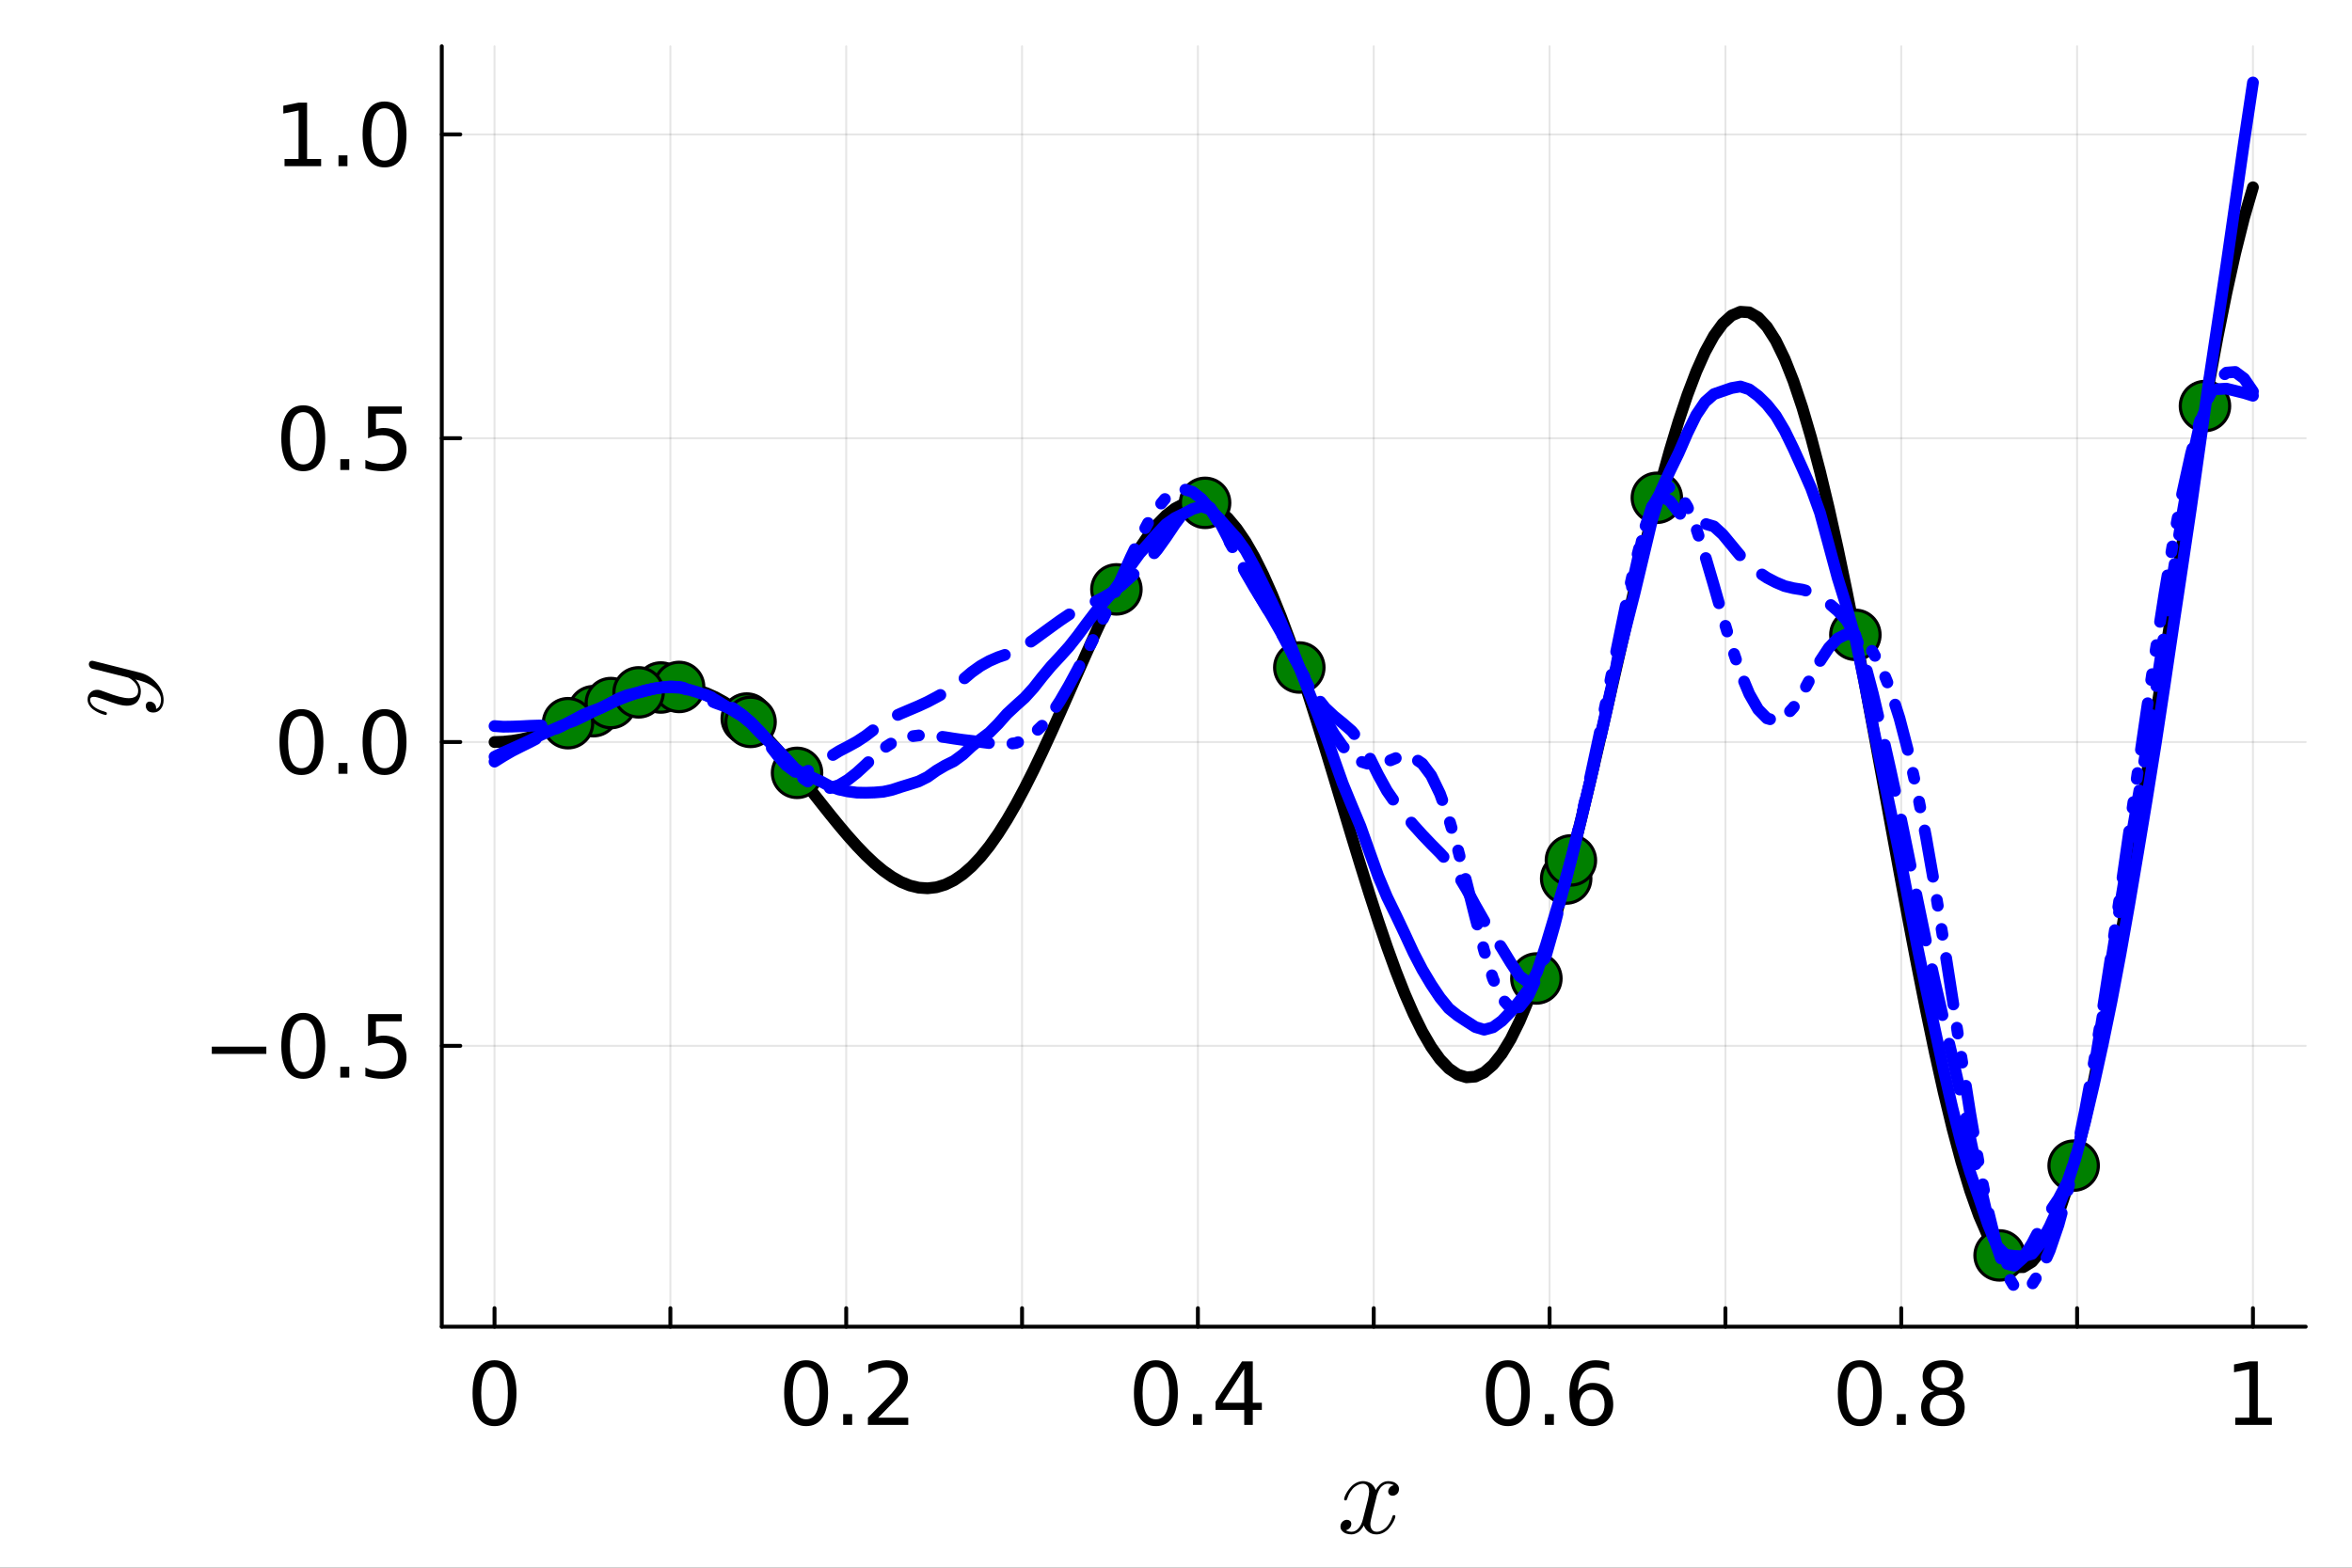 <?xml version="1.0" encoding="utf-8"?>
<svg xmlns="http://www.w3.org/2000/svg" xmlns:xlink="http://www.w3.org/1999/xlink" width="600" height="400" viewBox="0 0 2400 1600">
<rect x="0" y="0" width="2400" height="1600" fill="#333333" stroke="none"/>
<defs>
  <clipPath id="clip180">
    <rect x="0" y="0" width="2400" height="1600"/>
  </clipPath>
</defs>
<path clip-path="url(#clip180)" d="
M0 1600 L2400 1600 L2400 0 L0 0  Z
  " fill="#ffffff" fill-rule="evenodd" fill-opacity="1"/>
<defs>
  <clipPath id="clip181">
    <rect x="480" y="0" width="1681" height="1600"/>
  </clipPath>
</defs>
<defs>
  <clipPath id="clip182">
    <rect x="450" y="47" width="1903" height="1308"/>
  </clipPath>
</defs>
<path clip-path="url(#clip180)" d="
M450.786 1354.06 L2352.76 1354.06 L2352.76 47.244 L450.786 47.244  Z
  " fill="#ffffff" fill-rule="evenodd" fill-opacity="1"/>
<polyline clip-path="url(#clip182)" style="stroke:#000000; stroke-linecap:round; stroke-linejoin:round; stroke-width:2; stroke-opacity:0.1; fill:none" points="
  504.615,1354.06 504.615,47.244 
  "/>
<polyline clip-path="url(#clip182)" style="stroke:#000000; stroke-linecap:round; stroke-linejoin:round; stroke-width:2; stroke-opacity:0.1; fill:none" points="
  684.046,1354.06 684.046,47.244 
  "/>
<polyline clip-path="url(#clip182)" style="stroke:#000000; stroke-linecap:round; stroke-linejoin:round; stroke-width:2; stroke-opacity:0.1; fill:none" points="
  863.477,1354.06 863.477,47.244 
  "/>
<polyline clip-path="url(#clip182)" style="stroke:#000000; stroke-linecap:round; stroke-linejoin:round; stroke-width:2; stroke-opacity:0.1; fill:none" points="
  1042.91,1354.06 1042.91,47.244 
  "/>
<polyline clip-path="url(#clip182)" style="stroke:#000000; stroke-linecap:round; stroke-linejoin:round; stroke-width:2; stroke-opacity:0.1; fill:none" points="
  1222.34,1354.06 1222.34,47.244 
  "/>
<polyline clip-path="url(#clip182)" style="stroke:#000000; stroke-linecap:round; stroke-linejoin:round; stroke-width:2; stroke-opacity:0.1; fill:none" points="
  1401.77,1354.06 1401.77,47.244 
  "/>
<polyline clip-path="url(#clip182)" style="stroke:#000000; stroke-linecap:round; stroke-linejoin:round; stroke-width:2; stroke-opacity:0.1; fill:none" points="
  1581.2,1354.06 1581.2,47.244 
  "/>
<polyline clip-path="url(#clip182)" style="stroke:#000000; stroke-linecap:round; stroke-linejoin:round; stroke-width:2; stroke-opacity:0.1; fill:none" points="
  1760.63,1354.06 1760.63,47.244 
  "/>
<polyline clip-path="url(#clip182)" style="stroke:#000000; stroke-linecap:round; stroke-linejoin:round; stroke-width:2; stroke-opacity:0.1; fill:none" points="
  1940.06,1354.06 1940.06,47.244 
  "/>
<polyline clip-path="url(#clip182)" style="stroke:#000000; stroke-linecap:round; stroke-linejoin:round; stroke-width:2; stroke-opacity:0.1; fill:none" points="
  2119.5,1354.06 2119.5,47.244 
  "/>
<polyline clip-path="url(#clip182)" style="stroke:#000000; stroke-linecap:round; stroke-linejoin:round; stroke-width:2; stroke-opacity:0.1; fill:none" points="
  2298.93,1354.06 2298.93,47.244 
  "/>
<polyline clip-path="url(#clip180)" style="stroke:#000000; stroke-linecap:round; stroke-linejoin:round; stroke-width:4; stroke-opacity:1; fill:none" points="
  450.786,1354.06 2352.76,1354.06 
  "/>
<polyline clip-path="url(#clip180)" style="stroke:#000000; stroke-linecap:round; stroke-linejoin:round; stroke-width:4; stroke-opacity:1; fill:none" points="
  504.615,1354.06 504.615,1335.16 
  "/>
<polyline clip-path="url(#clip180)" style="stroke:#000000; stroke-linecap:round; stroke-linejoin:round; stroke-width:4; stroke-opacity:1; fill:none" points="
  684.046,1354.06 684.046,1335.16 
  "/>
<polyline clip-path="url(#clip180)" style="stroke:#000000; stroke-linecap:round; stroke-linejoin:round; stroke-width:4; stroke-opacity:1; fill:none" points="
  863.477,1354.06 863.477,1335.16 
  "/>
<polyline clip-path="url(#clip180)" style="stroke:#000000; stroke-linecap:round; stroke-linejoin:round; stroke-width:4; stroke-opacity:1; fill:none" points="
  1042.91,1354.06 1042.91,1335.16 
  "/>
<polyline clip-path="url(#clip180)" style="stroke:#000000; stroke-linecap:round; stroke-linejoin:round; stroke-width:4; stroke-opacity:1; fill:none" points="
  1222.34,1354.06 1222.34,1335.16 
  "/>
<polyline clip-path="url(#clip180)" style="stroke:#000000; stroke-linecap:round; stroke-linejoin:round; stroke-width:4; stroke-opacity:1; fill:none" points="
  1401.77,1354.06 1401.77,1335.16 
  "/>
<polyline clip-path="url(#clip180)" style="stroke:#000000; stroke-linecap:round; stroke-linejoin:round; stroke-width:4; stroke-opacity:1; fill:none" points="
  1581.2,1354.06 1581.2,1335.16 
  "/>
<polyline clip-path="url(#clip180)" style="stroke:#000000; stroke-linecap:round; stroke-linejoin:round; stroke-width:4; stroke-opacity:1; fill:none" points="
  1760.63,1354.06 1760.63,1335.16 
  "/>
<polyline clip-path="url(#clip180)" style="stroke:#000000; stroke-linecap:round; stroke-linejoin:round; stroke-width:4; stroke-opacity:1; fill:none" points="
  1940.06,1354.06 1940.06,1335.16 
  "/>
<polyline clip-path="url(#clip180)" style="stroke:#000000; stroke-linecap:round; stroke-linejoin:round; stroke-width:4; stroke-opacity:1; fill:none" points="
  2119.5,1354.06 2119.5,1335.16 
  "/>
<polyline clip-path="url(#clip180)" style="stroke:#000000; stroke-linecap:round; stroke-linejoin:round; stroke-width:4; stroke-opacity:1; fill:none" points="
  2298.93,1354.06 2298.93,1335.16 
  "/>
<path clip-path="url(#clip180)" d="M504.615 1395.23 Q497.844 1395.23 494.415 1401.92 Q491.03 1408.56 491.03 1421.92 Q491.03 1435.25 494.415 1441.93 Q497.844 1448.57 504.615 1448.57 Q511.429 1448.57 514.815 1441.93 Q518.243 1435.25 518.243 1421.92 Q518.243 1408.56 514.815 1401.92 Q511.429 1395.23 504.615 1395.23 M504.615 1388.29 Q515.509 1388.29 521.238 1396.93 Q527.011 1405.52 527.011 1421.92 Q527.011 1438.29 521.238 1446.92 Q515.509 1455.52 504.615 1455.52 Q493.721 1455.52 487.949 1446.92 Q482.219 1438.29 482.219 1421.92 Q482.219 1405.52 487.949 1396.93 Q493.721 1388.29 504.615 1388.29 Z" fill="#000000" fill-rule="evenodd" fill-opacity="1" /><path clip-path="url(#clip180)" d="M822.57 1395.23 Q815.8 1395.23 812.371 1401.92 Q808.985 1408.56 808.985 1421.92 Q808.985 1435.25 812.371 1441.93 Q815.8 1448.57 822.57 1448.57 Q829.385 1448.57 832.77 1441.93 Q836.199 1435.25 836.199 1421.92 Q836.199 1408.56 832.77 1401.92 Q829.385 1395.23 822.57 1395.23 M822.57 1388.29 Q833.465 1388.29 839.194 1396.93 Q844.966 1405.52 844.966 1421.92 Q844.966 1438.29 839.194 1446.92 Q833.465 1455.52 822.57 1455.52 Q811.676 1455.52 805.904 1446.92 Q800.175 1438.29 800.175 1421.92 Q800.175 1405.52 805.904 1396.93 Q811.676 1388.29 822.57 1388.29 Z" fill="#000000" fill-rule="evenodd" fill-opacity="1" /><path clip-path="url(#clip180)" d="M860.374 1443.24 L869.532 1443.24 L869.532 1454.26 L860.374 1454.26 L860.374 1443.24 Z" fill="#000000" fill-rule="evenodd" fill-opacity="1" /><path clip-path="url(#clip180)" d="M896.181 1446.88 L926.78 1446.88 L926.78 1454.26 L885.634 1454.26 L885.634 1446.88 Q890.626 1441.72 899.219 1433.04 Q907.856 1424.31 910.07 1421.79 Q914.28 1417.06 915.929 1413.81 Q917.622 1410.51 917.622 1407.34 Q917.622 1402.18 913.976 1398.92 Q910.374 1395.67 904.558 1395.67 Q900.435 1395.67 895.834 1397.1 Q891.277 1398.53 886.068 1401.44 L886.068 1392.58 Q891.364 1390.46 895.964 1389.37 Q900.565 1388.29 904.384 1388.29 Q914.454 1388.29 920.443 1393.32 Q926.433 1398.36 926.433 1406.78 Q926.433 1410.77 924.914 1414.37 Q923.438 1417.93 919.488 1422.79 Q918.403 1424.05 912.587 1430.08 Q906.771 1436.07 896.181 1446.88 Z" fill="#000000" fill-rule="evenodd" fill-opacity="1" /><path clip-path="url(#clip180)" d="M1179.48 1395.23 Q1172.71 1395.23 1169.28 1401.92 Q1165.89 1408.56 1165.89 1421.92 Q1165.89 1435.25 1169.28 1441.93 Q1172.71 1448.57 1179.48 1448.57 Q1186.29 1448.57 1189.68 1441.93 Q1193.11 1435.25 1193.11 1421.92 Q1193.11 1408.56 1189.68 1401.92 Q1186.29 1395.23 1179.48 1395.23 M1179.48 1388.29 Q1190.37 1388.29 1196.1 1396.93 Q1201.88 1405.52 1201.88 1421.92 Q1201.88 1438.29 1196.1 1446.92 Q1190.37 1455.52 1179.48 1455.52 Q1168.59 1455.52 1162.81 1446.92 Q1157.08 1438.29 1157.08 1421.92 Q1157.08 1405.52 1162.81 1396.93 Q1168.59 1388.29 1179.48 1388.29 Z" fill="#000000" fill-rule="evenodd" fill-opacity="1" /><path clip-path="url(#clip180)" d="M1217.28 1443.24 L1226.44 1443.24 L1226.44 1454.26 L1217.28 1454.26 L1217.28 1443.24 Z" fill="#000000" fill-rule="evenodd" fill-opacity="1" /><path clip-path="url(#clip180)" d="M1269.63 1397.1 L1247.49 1431.69 L1269.63 1431.69 L1269.63 1397.1 M1267.33 1389.46 L1278.35 1389.46 L1278.35 1431.69 L1287.6 1431.69 L1287.6 1438.98 L1278.35 1438.98 L1278.35 1454.26 L1269.63 1454.26 L1269.63 1438.98 L1240.37 1438.98 L1240.37 1430.52 L1267.33 1389.46 Z" fill="#000000" fill-rule="evenodd" fill-opacity="1" /><path clip-path="url(#clip180)" d="M1538.65 1395.23 Q1531.87 1395.23 1528.45 1401.92 Q1525.06 1408.56 1525.06 1421.92 Q1525.06 1435.25 1528.45 1441.93 Q1531.87 1448.57 1538.65 1448.57 Q1545.46 1448.57 1548.85 1441.93 Q1552.27 1435.25 1552.27 1421.92 Q1552.27 1408.56 1548.85 1401.92 Q1545.46 1395.23 1538.65 1395.23 M1538.65 1388.29 Q1549.54 1388.29 1555.27 1396.93 Q1561.04 1405.52 1561.04 1421.92 Q1561.04 1438.29 1555.27 1446.92 Q1549.54 1455.52 1538.65 1455.52 Q1527.75 1455.52 1521.98 1446.92 Q1516.25 1438.29 1516.25 1421.92 Q1516.25 1405.52 1521.98 1396.93 Q1527.75 1388.29 1538.65 1388.29 Z" fill="#000000" fill-rule="evenodd" fill-opacity="1" /><path clip-path="url(#clip180)" d="M1576.45 1443.24 L1585.61 1443.24 L1585.61 1454.26 L1576.45 1454.26 L1576.45 1443.24 Z" fill="#000000" fill-rule="evenodd" fill-opacity="1" /><path clip-path="url(#clip180)" d="M1624.54 1418.37 Q1618.64 1418.37 1615.16 1422.4 Q1611.74 1426.44 1611.74 1433.47 Q1611.74 1440.46 1615.16 1444.54 Q1618.64 1448.57 1624.54 1448.57 Q1630.44 1448.57 1633.87 1444.54 Q1637.34 1440.46 1637.34 1433.47 Q1637.34 1426.44 1633.87 1422.4 Q1630.44 1418.37 1624.54 1418.37 M1641.94 1390.89 L1641.94 1398.88 Q1638.65 1397.32 1635.26 1396.49 Q1631.92 1395.67 1628.62 1395.67 Q1619.94 1395.67 1615.34 1401.53 Q1610.78 1407.39 1610.13 1419.23 Q1612.69 1415.46 1616.55 1413.46 Q1620.42 1411.42 1625.06 1411.42 Q1634.83 1411.42 1640.47 1417.37 Q1646.15 1423.27 1646.15 1433.47 Q1646.15 1443.45 1640.25 1449.49 Q1634.35 1455.52 1624.54 1455.52 Q1613.3 1455.52 1607.35 1446.92 Q1601.41 1438.29 1601.41 1421.92 Q1601.41 1406.56 1608.7 1397.45 Q1615.99 1388.29 1628.27 1388.29 Q1631.57 1388.29 1634.91 1388.94 Q1638.3 1389.59 1641.94 1390.89 Z" fill="#000000" fill-rule="evenodd" fill-opacity="1" /><path clip-path="url(#clip180)" d="M1897.75 1395.23 Q1890.98 1395.23 1887.55 1401.92 Q1884.16 1408.56 1884.16 1421.92 Q1884.16 1435.25 1887.55 1441.93 Q1890.98 1448.57 1897.75 1448.57 Q1904.56 1448.57 1907.95 1441.93 Q1911.38 1435.25 1911.38 1421.92 Q1911.38 1408.56 1907.95 1401.92 Q1904.56 1395.23 1897.75 1395.23 M1897.75 1388.29 Q1908.64 1388.29 1914.37 1396.93 Q1920.14 1405.52 1920.14 1421.92 Q1920.14 1438.29 1914.37 1446.92 Q1908.64 1455.52 1897.75 1455.52 Q1886.85 1455.52 1881.08 1446.92 Q1875.35 1438.29 1875.35 1421.92 Q1875.35 1405.52 1881.08 1396.93 Q1886.85 1388.29 1897.75 1388.29 Z" fill="#000000" fill-rule="evenodd" fill-opacity="1" /><path clip-path="url(#clip180)" d="M1935.55 1443.24 L1944.71 1443.24 L1944.71 1454.26 L1935.55 1454.26 L1935.55 1443.24 Z" fill="#000000" fill-rule="evenodd" fill-opacity="1" /><path clip-path="url(#clip180)" d="M1982.56 1423.49 Q1976.31 1423.49 1972.7 1426.83 Q1969.14 1430.17 1969.14 1436.03 Q1969.14 1441.89 1972.7 1445.23 Q1976.31 1448.57 1982.56 1448.57 Q1988.81 1448.57 1992.41 1445.23 Q1996.01 1441.85 1996.01 1436.03 Q1996.01 1430.17 1992.41 1426.83 Q1988.85 1423.49 1982.56 1423.49 M1973.79 1419.75 Q1968.15 1418.37 1964.98 1414.5 Q1961.85 1410.64 1961.85 1405.08 Q1961.85 1397.32 1967.36 1392.8 Q1972.92 1388.29 1982.56 1388.29 Q1992.23 1388.29 1997.75 1392.8 Q2003.26 1397.32 2003.26 1405.08 Q2003.26 1410.64 2000.09 1414.5 Q1996.97 1418.37 1991.37 1419.75 Q1997.7 1421.23 2001.22 1425.53 Q2004.78 1429.82 2004.78 1436.03 Q2004.78 1445.45 1999 1450.48 Q1993.28 1455.52 1982.56 1455.52 Q1971.83 1455.52 1966.06 1450.48 Q1960.33 1445.45 1960.33 1436.03 Q1960.33 1429.82 1963.89 1425.53 Q1967.45 1421.23 1973.79 1419.75 M1970.58 1405.91 Q1970.58 1410.94 1973.7 1413.77 Q1976.87 1416.59 1982.56 1416.59 Q1988.2 1416.59 1991.37 1413.77 Q1994.58 1410.94 1994.58 1405.91 Q1994.58 1400.87 1991.37 1398.05 Q1988.2 1395.23 1982.56 1395.23 Q1976.87 1395.23 1973.7 1398.05 Q1970.58 1400.87 1970.58 1405.91 Z" fill="#000000" fill-rule="evenodd" fill-opacity="1" /><path clip-path="url(#clip180)" d="M2280.89 1446.88 L2295.22 1446.88 L2295.22 1397.45 L2279.63 1400.57 L2279.63 1392.58 L2295.13 1389.46 L2303.9 1389.46 L2303.9 1446.88 L2318.22 1446.88 L2318.22 1454.26 L2280.89 1454.26 L2280.89 1446.88 Z" fill="#000000" fill-rule="evenodd" fill-opacity="1" /><path clip-path="url(#clip180)" d="M1427.54 1519.59 Q1427.54 1522.87 1425.49 1524.74 Q1423.44 1526.56 1421.1 1526.56 Q1418.87 1526.56 1417.7 1525.27 Q1416.53 1523.98 1416.53 1522.34 Q1416.53 1520.12 1418.17 1518.18 Q1419.81 1516.25 1422.27 1515.84 Q1419.87 1514.32 1416.3 1514.32 Q1413.95 1514.32 1411.91 1515.55 Q1409.91 1516.78 1408.68 1518.36 Q1407.51 1519.94 1406.46 1522.22 Q1405.46 1524.45 1405.05 1525.8 Q1404.7 1527.08 1404.41 1528.49 L1400.31 1544.89 Q1398.32 1552.67 1398.32 1555.43 Q1398.32 1558.82 1399.96 1561.11 Q1401.6 1563.33 1404.88 1563.33 Q1406.17 1563.33 1407.63 1562.98 Q1409.09 1562.57 1410.97 1561.52 Q1412.9 1560.4 1414.6 1558.76 Q1416.36 1557.07 1418.05 1554.2 Q1419.75 1551.33 1420.86 1547.64 Q1421.22 1546.35 1422.39 1546.35 Q1423.85 1546.35 1423.85 1547.52 Q1423.85 1548.52 1423.03 1550.62 Q1422.27 1552.67 1420.57 1555.37 Q1418.93 1558 1416.77 1560.4 Q1414.6 1562.75 1411.38 1564.39 Q1408.16 1566.02 1404.64 1566.02 Q1399.61 1566.02 1396.27 1563.33 Q1392.93 1560.64 1391.7 1556.89 Q1391.41 1557.42 1391 1558.12 Q1390.59 1558.82 1389.36 1560.4 Q1388.19 1561.93 1386.84 1563.1 Q1385.5 1564.21 1383.39 1565.09 Q1381.34 1566.02 1379.11 1566.02 Q1376.3 1566.02 1373.79 1565.2 Q1371.33 1564.39 1369.57 1562.51 Q1367.81 1560.64 1367.81 1558.06 Q1367.81 1555.19 1369.74 1553.2 Q1371.74 1551.15 1374.43 1551.15 Q1376.13 1551.15 1377.47 1552.15 Q1378.88 1553.14 1378.88 1555.31 Q1378.88 1557.71 1377.24 1559.53 Q1375.6 1561.34 1373.26 1561.81 Q1375.66 1563.33 1379.23 1563.33 Q1383.1 1563.33 1386.14 1559.93 Q1389.19 1556.54 1390.65 1550.86 Q1394.28 1537.22 1395.69 1531.13 Q1397.09 1524.98 1397.09 1522.34 Q1397.09 1519.88 1396.45 1518.18 Q1395.8 1516.49 1394.69 1515.73 Q1393.64 1514.91 1392.64 1514.61 Q1391.7 1514.32 1390.65 1514.32 Q1388.89 1514.32 1386.9 1515.02 Q1384.97 1515.73 1382.63 1517.36 Q1380.34 1518.95 1378.18 1522.22 Q1376.01 1525.5 1374.55 1530.01 Q1374.25 1531.36 1372.97 1531.36 Q1371.56 1531.3 1371.56 1530.13 Q1371.56 1529.13 1372.32 1527.08 Q1373.14 1524.98 1374.78 1522.34 Q1376.48 1519.71 1378.65 1517.36 Q1380.87 1514.96 1384.09 1513.32 Q1387.37 1511.68 1390.88 1511.68 Q1392.46 1511.68 1393.99 1512.04 Q1395.57 1512.33 1397.44 1513.21 Q1399.37 1514.09 1401.07 1516.02 Q1402.77 1517.95 1403.82 1520.76 Q1404.53 1519.41 1405.46 1518.13 Q1406.46 1516.84 1407.98 1515.26 Q1409.56 1513.62 1411.73 1512.68 Q1413.95 1511.68 1416.41 1511.68 Q1418.81 1511.68 1421.16 1512.33 Q1423.5 1512.91 1425.49 1514.85 Q1427.54 1516.72 1427.54 1519.59 Z" fill="#000000" fill-rule="evenodd" fill-opacity="1" /><polyline clip-path="url(#clip182)" style="stroke:#000000; stroke-linecap:round; stroke-linejoin:round; stroke-width:2; stroke-opacity:0.1; fill:none" points="
  450.786,1067.4 2352.76,1067.4 
  "/>
<polyline clip-path="url(#clip182)" style="stroke:#000000; stroke-linecap:round; stroke-linejoin:round; stroke-width:2; stroke-opacity:0.1; fill:none" points="
  450.786,757.326 2352.76,757.326 
  "/>
<polyline clip-path="url(#clip182)" style="stroke:#000000; stroke-linecap:round; stroke-linejoin:round; stroke-width:2; stroke-opacity:0.1; fill:none" points="
  450.786,447.257 2352.76,447.257 
  "/>
<polyline clip-path="url(#clip182)" style="stroke:#000000; stroke-linecap:round; stroke-linejoin:round; stroke-width:2; stroke-opacity:0.1; fill:none" points="
  450.786,137.188 2352.76,137.188 
  "/>
<polyline clip-path="url(#clip180)" style="stroke:#000000; stroke-linecap:round; stroke-linejoin:round; stroke-width:4; stroke-opacity:1; fill:none" points="
  450.786,1354.06 450.786,47.244 
  "/>
<polyline clip-path="url(#clip180)" style="stroke:#000000; stroke-linecap:round; stroke-linejoin:round; stroke-width:4; stroke-opacity:1; fill:none" points="
  450.786,1067.4 469.683,1067.4 
  "/>
<polyline clip-path="url(#clip180)" style="stroke:#000000; stroke-linecap:round; stroke-linejoin:round; stroke-width:4; stroke-opacity:1; fill:none" points="
  450.786,757.326 469.683,757.326 
  "/>
<polyline clip-path="url(#clip180)" style="stroke:#000000; stroke-linecap:round; stroke-linejoin:round; stroke-width:4; stroke-opacity:1; fill:none" points="
  450.786,447.257 469.683,447.257 
  "/>
<polyline clip-path="url(#clip180)" style="stroke:#000000; stroke-linecap:round; stroke-linejoin:round; stroke-width:4; stroke-opacity:1; fill:none" points="
  450.786,137.188 469.683,137.188 
  "/>
<path clip-path="url(#clip180)" d="M216.132 1068.24 L271.774 1068.24 L271.774 1075.62 L216.132 1075.62 L216.132 1068.24 Z" fill="#000000" fill-rule="evenodd" fill-opacity="1" /><path clip-path="url(#clip180)" d="M309.448 1040.77 Q302.677 1040.77 299.248 1047.45 Q295.863 1054.09 295.863 1067.46 Q295.863 1080.79 299.248 1087.47 Q302.677 1094.11 309.448 1094.11 Q316.262 1094.11 319.647 1087.47 Q323.076 1080.79 323.076 1067.46 Q323.076 1054.09 319.647 1047.45 Q316.262 1040.77 309.448 1040.77 M309.448 1033.82 Q320.342 1033.82 326.071 1042.46 Q331.843 1051.05 331.843 1067.46 Q331.843 1083.82 326.071 1092.46 Q320.342 1101.05 309.448 1101.05 Q298.554 1101.05 292.781 1092.46 Q287.052 1083.82 287.052 1067.46 Q287.052 1051.05 292.781 1042.46 Q298.554 1033.82 309.448 1033.82 Z" fill="#000000" fill-rule="evenodd" fill-opacity="1" /><path clip-path="url(#clip180)" d="M347.251 1088.77 L356.409 1088.77 L356.409 1099.8 L347.251 1099.8 L347.251 1088.77 Z" fill="#000000" fill-rule="evenodd" fill-opacity="1" /><path clip-path="url(#clip180)" d="M375.593 1035 L410.011 1035 L410.011 1042.37 L383.623 1042.37 L383.623 1058.26 Q385.532 1057.61 387.442 1057.3 Q389.352 1056.96 391.262 1056.96 Q402.112 1056.96 408.449 1062.9 Q414.786 1068.85 414.786 1079.01 Q414.786 1089.47 408.275 1095.28 Q401.765 1101.05 389.916 1101.05 Q385.836 1101.05 381.583 1100.36 Q377.373 1099.67 372.859 1098.28 L372.859 1089.47 Q376.765 1091.59 380.932 1092.63 Q385.098 1093.68 389.742 1093.68 Q397.251 1093.68 401.635 1089.73 Q406.018 1085.78 406.018 1079.01 Q406.018 1072.23 401.635 1068.29 Q397.251 1064.34 389.742 1064.34 Q386.227 1064.34 382.711 1065.12 Q379.239 1065.9 375.593 1067.55 L375.593 1035 Z" fill="#000000" fill-rule="evenodd" fill-opacity="1" /><path clip-path="url(#clip180)" d="M307.581 730.699 Q300.811 730.699 297.382 737.383 Q293.996 744.023 293.996 757.391 Q293.996 770.716 297.382 777.4 Q300.811 784.041 307.581 784.041 Q314.396 784.041 317.781 777.4 Q321.21 770.716 321.21 757.391 Q321.21 744.023 317.781 737.383 Q314.396 730.699 307.581 730.699 M307.581 723.754 Q318.475 723.754 324.205 732.392 Q329.977 740.985 329.977 757.391 Q329.977 773.754 324.205 782.391 Q318.475 790.985 307.581 790.985 Q296.687 790.985 290.915 782.391 Q285.186 773.754 285.186 757.391 Q285.186 740.985 290.915 732.392 Q296.687 723.754 307.581 723.754 Z" fill="#000000" fill-rule="evenodd" fill-opacity="1" /><path clip-path="url(#clip180)" d="M345.385 778.702 L354.543 778.702 L354.543 789.726 L345.385 789.726 L345.385 778.702 Z" fill="#000000" fill-rule="evenodd" fill-opacity="1" /><path clip-path="url(#clip180)" d="M392.39 730.699 Q385.619 730.699 382.19 737.383 Q378.805 744.023 378.805 757.391 Q378.805 770.716 382.19 777.4 Q385.619 784.041 392.39 784.041 Q399.204 784.041 402.59 777.4 Q406.018 770.716 406.018 757.391 Q406.018 744.023 402.59 737.383 Q399.204 730.699 392.39 730.699 M392.39 723.754 Q403.284 723.754 409.013 732.392 Q414.786 740.985 414.786 757.391 Q414.786 773.754 409.013 782.391 Q403.284 790.985 392.39 790.985 Q381.496 790.985 375.723 782.391 Q369.994 773.754 369.994 757.391 Q369.994 740.985 375.723 732.392 Q381.496 723.754 392.39 723.754 Z" fill="#000000" fill-rule="evenodd" fill-opacity="1" /><path clip-path="url(#clip180)" d="M309.448 420.63 Q302.677 420.63 299.248 427.314 Q295.863 433.954 295.863 447.322 Q295.863 460.647 299.248 467.331 Q302.677 473.972 309.448 473.972 Q316.262 473.972 319.647 467.331 Q323.076 460.647 323.076 447.322 Q323.076 433.954 319.647 427.314 Q316.262 420.63 309.448 420.63 M309.448 413.685 Q320.342 413.685 326.071 422.323 Q331.843 430.916 331.843 447.322 Q331.843 463.685 326.071 472.322 Q320.342 480.916 309.448 480.916 Q298.554 480.916 292.781 472.322 Q287.052 463.685 287.052 447.322 Q287.052 430.916 292.781 422.323 Q298.554 413.685 309.448 413.685 Z" fill="#000000" fill-rule="evenodd" fill-opacity="1" /><path clip-path="url(#clip180)" d="M347.251 468.633 L356.409 468.633 L356.409 479.657 L347.251 479.657 L347.251 468.633 Z" fill="#000000" fill-rule="evenodd" fill-opacity="1" /><path clip-path="url(#clip180)" d="M375.593 414.857 L410.011 414.857 L410.011 422.236 L383.623 422.236 L383.623 438.121 Q385.532 437.47 387.442 437.166 Q389.352 436.819 391.262 436.819 Q402.112 436.819 408.449 442.765 Q414.786 448.711 414.786 458.867 Q414.786 469.327 408.275 475.143 Q401.765 480.916 389.916 480.916 Q385.836 480.916 381.583 480.222 Q377.373 479.527 372.859 478.138 L372.859 469.327 Q376.765 471.454 380.932 472.496 Q385.098 473.538 389.742 473.538 Q397.251 473.538 401.635 469.588 Q406.018 465.638 406.018 458.867 Q406.018 452.097 401.635 448.147 Q397.251 444.197 389.742 444.197 Q386.227 444.197 382.711 444.979 Q379.239 445.76 375.593 447.409 L375.593 414.857 Z" fill="#000000" fill-rule="evenodd" fill-opacity="1" /><path clip-path="url(#clip180)" d="M290.351 162.21 L304.673 162.21 L304.673 112.774 L289.092 115.899 L289.092 107.913 L304.587 104.788 L313.354 104.788 L313.354 162.21 L327.677 162.21 L327.677 169.588 L290.351 169.588 L290.351 162.21 Z" fill="#000000" fill-rule="evenodd" fill-opacity="1" /><path clip-path="url(#clip180)" d="M345.385 158.564 L354.543 158.564 L354.543 169.588 L345.385 169.588 L345.385 158.564 Z" fill="#000000" fill-rule="evenodd" fill-opacity="1" /><path clip-path="url(#clip180)" d="M392.39 110.561 Q385.619 110.561 382.19 117.245 Q378.805 123.885 378.805 137.253 Q378.805 150.578 382.19 157.262 Q385.619 163.903 392.39 163.903 Q399.204 163.903 402.59 157.262 Q406.018 150.578 406.018 137.253 Q406.018 123.885 402.59 117.245 Q399.204 110.561 392.39 110.561 M392.39 103.616 Q403.284 103.616 409.013 112.254 Q414.786 120.847 414.786 137.253 Q414.786 153.616 409.013 162.253 Q403.284 170.847 392.39 170.847 Q381.496 170.847 375.723 162.253 Q369.994 153.616 369.994 137.253 Q369.994 120.847 375.723 112.254 Q381.496 103.616 392.39 103.616 Z" fill="#000000" fill-rule="evenodd" fill-opacity="1" /><path clip-path="url(#clip180)" d="M93.929 674.403 Q94.749 674.403 96.681 674.93 L142.472 686.407 Q152.661 688.925 159.805 697.123 Q166.948 705.262 166.948 714.514 Q166.948 720.077 163.962 723.648 Q161.034 727.22 156.525 727.22 Q152.544 727.22 150.611 725.112 Q148.737 723.004 148.737 720.486 Q148.737 719.667 148.972 718.788 Q149.206 717.91 150.201 716.973 Q151.197 716.036 152.895 716.036 Q155.647 716.036 157.814 718.437 Q158.809 719.608 159.043 720.721 Q159.277 721.775 159.277 723.59 Q160.917 722.887 162.03 721.599 Q163.142 720.311 163.552 718.847 Q164.021 717.383 164.138 716.446 Q164.313 715.451 164.313 714.514 Q164.313 707.019 156.76 701.28 Q154.476 699.582 152.192 698.352 Q149.967 697.064 147.215 696.127 Q144.521 695.19 143.057 694.78 Q141.594 694.312 138.256 693.492 Q143.702 698.938 143.702 705.613 Q143.702 708.424 142.94 710.942 Q142.179 713.401 140.598 715.568 Q138.959 717.734 136.089 719.023 Q133.22 720.252 129.414 720.252 Q125.374 720.252 119.869 718.671 Q114.365 717.09 104.235 713.284 Q98.555 711.235 95.803 711.235 Q94.456 711.235 93.636 711.527 Q92.758 711.82 92.465 712.406 Q92.114 712.991 92.055 713.343 Q91.996 713.635 91.996 714.221 Q91.996 717.676 95.51 720.896 Q99.023 724.117 106.87 726.342 Q108.334 726.81 108.685 727.103 Q109.036 727.396 109.036 728.274 Q108.978 729.738 107.807 729.738 Q107.338 729.738 105.523 729.211 Q103.649 728.684 100.897 727.455 Q98.086 726.166 95.569 724.41 Q92.992 722.653 91.177 719.901 Q89.362 717.09 89.362 713.87 Q89.362 709.478 92.231 706.784 Q95.041 704.032 99.199 704.032 Q100.897 704.032 102.42 704.501 Q103.883 704.911 107.807 706.433 Q123.617 712.581 131.346 712.581 Q133.22 712.581 134.801 712.289 Q136.324 711.937 137.846 711.176 Q139.31 710.415 140.188 708.892 Q141.008 707.311 141.008 705.145 Q141.008 702.393 139.72 699.816 Q138.373 697.181 136.558 695.542 Q134.742 693.843 133.22 692.848 Q131.639 691.794 130.819 691.56 L109.271 686.173 L99.667 683.772 Q94.456 682.659 93.168 682.132 Q91.938 681.43 91.294 680.2 Q90.65 678.97 90.65 677.916 Q90.65 676.452 91.528 675.457 Q92.406 674.403 93.929 674.403 Z" fill="#000000" fill-rule="evenodd" fill-opacity="1" /><polyline clip-path="url(#clip182)" style="stroke:#000000; stroke-linecap:round; stroke-linejoin:round; stroke-width:12; stroke-opacity:1; fill:none" points="
  504.615,757.326 513.632,757.014 522.648,756.082 531.665,754.55 540.682,752.449 549.698,749.822 558.715,746.722 567.732,743.215 576.748,739.373 585.765,735.278 
  594.781,731.02 603.798,726.691 612.815,722.391 621.831,718.221 630.848,714.282 639.865,710.676 648.881,707.501 657.898,704.852 666.915,702.818 675.931,701.482 
  684.948,700.918 693.965,701.188 702.981,702.347 711.998,704.434 721.014,707.477 730.031,711.489 739.048,716.469 748.064,722.402 757.081,729.256 766.098,736.986 
  775.114,745.53 784.131,754.813 793.148,764.747 802.164,775.23 811.181,786.148 820.197,797.376 829.214,808.783 838.231,820.225 847.247,831.557 856.264,842.627 
  865.281,853.281 874.297,863.366 883.314,872.73 892.331,881.224 901.347,888.706 910.364,895.041 919.381,900.104 928.397,903.782 937.414,905.975 946.43,906.598 
  955.447,905.582 964.464,902.878 973.48,898.454 982.497,892.299 991.514,884.42 1000.53,874.85 1009.55,863.638 1018.56,850.857 1027.58,836.6 1036.6,820.982 
  1045.61,804.135 1054.63,786.209 1063.65,767.374 1072.66,747.814 1081.68,727.724 1090.7,707.315 1099.71,686.805 1108.73,666.419 1117.75,646.388 1126.76,626.943 
  1135.78,608.317 1144.8,590.738 1153.81,574.429 1162.83,559.603 1171.85,546.464 1180.86,535.2 1189.88,525.983 1198.9,518.966 1207.91,514.284 1216.93,512.045 
  1225.95,512.335 1234.96,515.213 1243.98,520.712 1253,528.834 1262.01,539.556 1271.03,552.823 1280.05,568.551 1289.06,586.627 1298.08,606.913 1307.1,629.239 
  1316.11,653.413 1325.13,679.216 1334.15,706.409 1343.16,734.731 1352.18,763.904 1361.2,793.637 1370.21,823.623 1379.23,853.55 1388.25,883.099 1397.26,911.948 
  1406.28,939.778 1415.3,966.274 1424.31,991.128 1433.33,1014.05 1442.35,1034.75 1451.36,1052.98 1460.38,1068.49 1469.4,1081.07 1478.41,1090.53 1487.43,1096.72 
  1496.45,1099.51 1505.46,1098.8 1514.48,1094.55 1523.5,1086.74 1532.51,1075.38 1541.53,1060.54 1550.55,1042.3 1559.56,1020.79 1568.58,996.202 1577.6,968.723 
  1586.61,938.597 1595.63,906.095 1604.65,871.517 1613.66,835.189 1622.68,797.464 1631.7,758.712 1640.71,719.32 1649.73,679.69 1658.75,640.229 1667.76,601.353 
  1676.78,563.475 1685.79,527.004 1694.81,492.341 1703.83,459.874 1712.84,429.974 1721.86,402.989 1730.88,379.243 1739.89,359.03 1748.91,342.612 1757.93,330.214 
  1766.94,322.022 1775.96,318.181 1784.98,318.794 1793.99,323.916 1803.01,333.557 1812.03,347.681 1821.04,366.204 1830.06,388.993 1839.08,415.871 1848.09,446.615 
  1857.11,480.96 1866.13,518.599 1875.14,559.185 1884.16,602.339 1893.18,647.649 1902.19,694.675 1911.21,742.953 1920.23,792.001 1929.24,841.322 1938.26,890.413 
  1947.28,938.762 1956.29,985.863 1965.31,1031.21 1974.33,1074.33 1983.34,1114.73 1992.36,1151.97 2001.38,1185.63 2010.39,1215.32 2019.41,1240.68 2028.43,1261.4 
  2037.44,1277.22 2046.46,1287.91 2055.48,1293.31 2064.49,1293.29 2073.51,1287.79 2082.53,1276.82 2091.54,1260.4 2100.56,1238.66 2109.58,1211.76 2118.59,1179.92 
  2127.61,1143.4 2136.63,1102.53 2145.64,1057.68 2154.66,1009.27 2163.68,957.758 2172.69,903.636 2181.71,847.432 2190.73,789.702 2199.74,731.02 2208.76,671.98 
  2217.78,613.182 2226.79,555.232 2235.81,498.733 2244.83,444.28 2253.84,392.453 2262.86,343.81 2271.88,298.881 2280.89,258.166 2289.91,222.125 2298.93,191.174 
  
  "/>
<circle clip-path="url(#clip182)" cx="813.318" cy="788.786" r="25.2" fill="#008000" fill-rule="evenodd" fill-opacity="1" stroke="#000000" stroke-opacity="1" stroke-width="3.2"/>
<circle clip-path="url(#clip182)" cx="605.557" cy="725.847" r="25.2" fill="#008000" fill-rule="evenodd" fill-opacity="1" stroke="#000000" stroke-opacity="1" stroke-width="3.2"/>
<circle clip-path="url(#clip182)" cx="674.296" cy="701.669" r="25.2" fill="#008000" fill-rule="evenodd" fill-opacity="1" stroke="#000000" stroke-opacity="1" stroke-width="3.2"/>
<circle clip-path="url(#clip182)" cx="1229.69" cy="513.214" r="25.2" fill="#008000" fill-rule="evenodd" fill-opacity="1" stroke="#000000" stroke-opacity="1" stroke-width="3.2"/>
<circle clip-path="url(#clip182)" cx="623.309" cy="717.557" r="25.2" fill="#008000" fill-rule="evenodd" fill-opacity="1" stroke="#000000" stroke-opacity="1" stroke-width="3.2"/>
<circle clip-path="url(#clip182)" cx="761.984" cy="733.354" r="25.2" fill="#008000" fill-rule="evenodd" fill-opacity="1" stroke="#000000" stroke-opacity="1" stroke-width="3.2"/>
<circle clip-path="url(#clip182)" cx="2040.4" cy="1281.3" r="25.2" fill="#008000" fill-rule="evenodd" fill-opacity="1" stroke="#000000" stroke-opacity="1" stroke-width="3.2"/>
<circle clip-path="url(#clip182)" cx="1598.14" cy="896.654" r="25.2" fill="#008000" fill-rule="evenodd" fill-opacity="1" stroke="#000000" stroke-opacity="1" stroke-width="3.2"/>
<circle clip-path="url(#clip182)" cx="692.961" cy="701.115" r="25.2" fill="#008000" fill-rule="evenodd" fill-opacity="1" stroke="#000000" stroke-opacity="1" stroke-width="3.2"/>
<circle clip-path="url(#clip182)" cx="1325.82" cy="681.26" r="25.2" fill="#008000" fill-rule="evenodd" fill-opacity="1" stroke="#000000" stroke-opacity="1" stroke-width="3.2"/>
<circle clip-path="url(#clip182)" cx="2249.96" cy="414.39" r="25.2" fill="#008000" fill-rule="evenodd" fill-opacity="1" stroke="#000000" stroke-opacity="1" stroke-width="3.2"/>
<circle clip-path="url(#clip182)" cx="651.658" cy="706.625" r="25.2" fill="#008000" fill-rule="evenodd" fill-opacity="1" stroke="#000000" stroke-opacity="1" stroke-width="3.2"/>
<circle clip-path="url(#clip182)" cx="1602.96" cy="878.123" r="25.2" fill="#008000" fill-rule="evenodd" fill-opacity="1" stroke="#000000" stroke-opacity="1" stroke-width="3.2"/>
<circle clip-path="url(#clip182)" cx="1690.66" cy="508.064" r="25.2" fill="#008000" fill-rule="evenodd" fill-opacity="1" stroke="#000000" stroke-opacity="1" stroke-width="3.2"/>
<circle clip-path="url(#clip182)" cx="2115.97" cy="1189.67" r="25.2" fill="#008000" fill-rule="evenodd" fill-opacity="1" stroke="#000000" stroke-opacity="1" stroke-width="3.2"/>
<circle clip-path="url(#clip182)" cx="1893.23" cy="647.932" r="25.2" fill="#008000" fill-rule="evenodd" fill-opacity="1" stroke="#000000" stroke-opacity="1" stroke-width="3.2"/>
<circle clip-path="url(#clip182)" cx="579.598" cy="738.102" r="25.2" fill="#008000" fill-rule="evenodd" fill-opacity="1" stroke="#000000" stroke-opacity="1" stroke-width="3.2"/>
<circle clip-path="url(#clip182)" cx="1139.19" cy="601.532" r="25.2" fill="#008000" fill-rule="evenodd" fill-opacity="1" stroke="#000000" stroke-opacity="1" stroke-width="3.2"/>
<circle clip-path="url(#clip182)" cx="765.876" cy="736.785" r="25.2" fill="#008000" fill-rule="evenodd" fill-opacity="1" stroke="#000000" stroke-opacity="1" stroke-width="3.2"/>
<circle clip-path="url(#clip182)" cx="1567.73" cy="998.652" r="25.2" fill="#008000" fill-rule="evenodd" fill-opacity="1" stroke="#000000" stroke-opacity="1" stroke-width="3.2"/>
<polyline clip-path="url(#clip182)" style="stroke:#0000ff; stroke-linecap:round; stroke-linejoin:round; stroke-width:12; stroke-opacity:1; fill:none" stroke-dasharray="48, 24, 6, 24, 6, 24" points="
  504.615,777.32 513.632,771.662 522.648,766.443 531.665,761.883 540.682,757.439 549.698,752.734 558.715,748.185 567.732,743.633 576.748,739.389 585.765,735.217 
  594.781,730.942 603.798,726.666 612.815,722.435 621.831,718.205 630.848,714.27 639.865,710.702 648.881,707.499 657.898,704.882 666.915,702.866 675.931,701.464 
  684.948,700.803 693.965,701.251 702.981,703.152 711.998,706.07 721.014,709.525 730.031,713.241 739.048,717.533 748.064,722.861 757.081,729.256 766.098,737.043 
  775.114,746.109 784.131,756.136 793.148,766.538 802.164,776.916 811.181,786.662 820.197,794.887 829.214,800.944 838.231,804.213 847.247,804.224 856.264,801.224 
  865.281,795.841 874.297,788.729 883.314,780.486 892.331,771.757 901.347,763.96 910.364,758.108 919.381,754.181 928.397,751.73 937.414,750.593 946.43,750.556 
  955.447,751.253 964.464,752.4 973.48,753.836 982.497,755.119 991.514,756.168 1000.53,757.264 1009.55,758.437 1018.56,759.293 1027.58,759.552 1036.6,758.337 
  1045.61,754.906 1054.63,748.988 1063.65,740.326 1072.66,729.036 1081.68,715.319 1090.7,699.776 1099.71,683.111 1108.73,665.938 1117.75,648.079 1126.76,629.064 
  1135.78,609.246 1144.8,589.022 1153.81,568.841 1162.83,549.921 1171.85,533.001 1180.86,518.758 1189.88,507.854 1198.9,501.263 1207.91,499.254 1216.93,502.021 
  1225.95,509.122 1234.96,519.84 1243.98,533.958 1253,550.067 1262.01,566.735 1271.03,583.231 1280.05,599.22 1289.06,614.426 1298.08,629.477 1307.1,645.334 
  1316.11,662.162 1325.13,679.861 1334.15,698.203 1343.16,716.421 1352.18,733.589 1361.2,748.911 1370.21,761.763 1379.23,771.308 1388.25,777.209 1397.26,779.959 
  1406.28,779.925 1415.3,777.485 1424.31,773.732 1433.33,771.56 1442.35,773.232 1451.36,779.417 1460.38,791.471 1469.4,810.134 1478.41,835.385 1487.43,866.168 
  1496.45,900.589 1505.46,936.467 1514.48,970.387 1523.5,998.951 1532.51,1019.06 1541.53,1029.03 1550.55,1027.91 1559.56,1016.43 1568.58,996.414 1577.6,970.172 
  1586.61,939.49 1595.63,906.255 1604.65,871.247 1613.66,833.553 1622.68,793.322 1631.7,751.311 1640.71,707.258 1649.73,662.47 1658.75,618.767 1667.76,577.989 
  1676.78,543.453 1685.79,517.712 1694.81,502.023 1703.83,497.016 1712.84,502.454 1721.86,517.225 1730.88,539.442 1739.89,567.07 1748.91,597.766 1757.93,629.547 
  1766.94,659.818 1775.96,686.628 1784.98,708.231 1793.99,723.949 1803.01,733.153 1812.03,735.695 1821.04,731.904 1830.06,722.015 1839.08,707.644 1848.09,691.122 
  1857.11,674.841 1866.13,661.154 1875.14,651.703 1884.16,647.264 1893.18,647.914 1902.19,654.058 1911.21,665.634 1920.23,682.365 1929.24,704.724 1938.26,732.982 
  1947.28,767.587 1956.29,808.03 1965.31,854.216 1974.33,905.719 1983.34,961.519 1992.36,1019.53 2001.38,1078.69 2010.39,1136.11 2019.41,1188.74 2028.43,1234.72 
  2037.44,1271.56 2046.46,1298 2055.48,1313.14 2064.49,1317.07 2073.51,1310.81 2082.53,1296.59 2091.54,1276.28 2100.56,1249.86 2109.58,1216.68 2118.59,1177.61 
  2127.61,1133.3 2136.63,1084.36 2145.64,1030.43 2154.66,972.175 2163.68,910.984 2172.69,848.274 2181.71,785.303 2190.73,723.44 2199.74,663.055 2208.76,605.076 
  2217.78,551.367 2226.79,503.612 2235.81,462.747 2244.83,429.858 2253.84,405.158 2262.86,388.714 2271.88,380.32 2280.89,379.609 2289.91,386.326 2298.93,399.528 
  
  "/>
<polyline clip-path="url(#clip182)" style="stroke:#0000ff; stroke-linecap:round; stroke-linejoin:round; stroke-width:12; stroke-opacity:1; fill:none" stroke-dasharray="48, 30" points="
  504.615,741.041 513.632,741.7 522.648,741.564 531.665,741.231 540.682,740.756 549.698,740.477 558.715,740.558 567.732,740.175 576.748,738.737 585.765,735.678 
  594.781,731.39 603.798,726.805 612.815,722.605 621.831,718.237 630.848,713.587 639.865,710.099 648.881,707.483 657.898,704.961 666.915,703.028 675.931,701.415 
  684.948,700.556 693.965,701.448 702.981,704.406 711.998,708.781 721.014,713.53 730.031,717.391 739.048,720.621 748.064,724.34 757.081,729.511 766.098,737.165 
  775.114,747.328 784.131,759.116 793.148,770.738 802.164,780.908 811.181,787.677 820.197,788.586 829.214,784.633 838.231,778.674 847.247,772.208 856.264,766.578 
  865.281,761.89 874.297,756.927 883.314,750.996 892.331,744.102 901.347,737.445 910.364,732.255 919.381,728.178 928.397,724.333 937.414,720.513 946.43,716.341 
  955.447,711.559 964.464,706.537 973.48,700.867 982.497,693.728 991.514,686.082 1000.53,679.663 1009.55,674.596 1018.56,670.698 1027.58,667.625 1036.6,664.178 
  1045.61,659.235 1054.63,653.034 1063.65,646.426 1072.66,639.852 1081.68,633.369 1090.7,627.277 1099.71,621.955 1108.73,617.755 1117.75,613.912 1126.76,609.34 
  1135.78,603.958 1144.8,597.074 1153.81,588.857 1162.83,580.348 1171.85,571.516 1180.86,561.024 1189.88,548.42 1198.9,534.961 1207.91,522.852 1216.93,514.28 
  1225.95,512.121 1234.96,518.266 1243.98,531.693 1253,549.179 1262.01,567.398 1271.03,584.392 1280.05,599.914 1289.06,614.463 1298.08,629.318 1307.1,645.517 
  1316.11,662.502 1325.13,679.854 1334.15,696.494 1343.16,711.056 1352.18,722.408 1361.2,730.864 1370.21,738.156 1379.23,746.038 1388.25,756.752 1397.26,772.596 
  1406.28,790.822 1415.3,807.196 1424.31,820.155 1433.33,831.332 1442.35,842.094 1451.36,852.038 1460.38,861.51 1469.4,870.562 1478.41,880.424 1487.43,892.606 
  1496.45,907.569 1505.46,924.15 1514.48,939.948 1523.5,954.044 1532.51,967.742 1541.53,982.545 1550.55,996.147 1559.56,1002.74 1568.58,996.349 1577.6,974.966 
  1586.61,943.111 1595.63,907.179 1604.65,870.801 1613.66,833.989 1622.68,796.845 1631.7,759.26 1640.71,719.4 1649.73,676.931 1658.75,631.986 1667.76,586.173 
  1676.78,545.379 1685.79,516.917 1694.81,506.205 1703.83,511.206 1712.84,522.837 1721.86,531.789 1730.88,534.571 1739.89,534.582 1748.91,537.259 1757.93,545.49 
  1766.94,556.396 1775.96,567.3 1784.98,576.506 1793.99,583.719 1803.01,589.628 1812.03,594.33 1821.04,598.16 1830.06,600.333 1839.08,601.763 1848.09,604.224 
  1857.11,608.723 1866.13,615.718 1875.14,623.445 1884.16,632.945 1893.18,648.496 1902.19,674.246 1911.21,708.341 1920.23,746.609 1929.24,786.75 1938.26,828.307 
  1947.28,872.359 1956.29,917.197 1965.31,960.795 1974.33,1002.12 1983.34,1041.36 1992.36,1079.44 2001.38,1119.32 2010.39,1161.57 2019.41,1204.22 2028.43,1243.48 
  2037.44,1273.5 2046.46,1289.5 2055.48,1291.8 2064.49,1283.76 2073.51,1269.18 2082.53,1252 2091.54,1236.84 2100.56,1223.51 2109.58,1206.31 2118.59,1179.74 
  2127.61,1141 2136.63,1091.83 2145.64,1036.21 2154.66,978.55 2163.68,922.097 2172.69,867.738 2181.71,814.558 2190.73,760.847 2199.74,704.259 2208.76,644.4 
  2217.78,583.586 2226.79,525.409 2235.81,473.432 2244.83,432.418 2253.84,407.008 2262.86,397.157 2271.88,396.658 2280.89,398.862 2289.91,401.089 2298.93,403.891 
  
  "/>
<polyline clip-path="url(#clip182)" style="stroke:#0000ff; stroke-linecap:round; stroke-linejoin:round; stroke-width:12; stroke-opacity:1; fill:none" points="
  504.615,772.347 513.632,767.977 522.648,763.952 531.665,759.868 540.682,755.661 549.698,751.182 558.715,746.931 567.732,742.986 576.748,739.188 585.765,734.46 
  594.781,729.612 603.798,725.929 612.815,722.71 621.831,718.315 630.848,713.114 639.865,709.588 648.881,707.492 657.898,705.176 666.915,702.853 675.931,701.685 
  684.948,701.474 693.965,701.935 702.981,703.923 711.998,706.583 721.014,709.782 730.031,714.271 739.048,719.847 748.064,725.375 757.081,730.799 766.098,738.178 
  775.114,747.591 784.131,756.553 793.148,764.762 802.164,774.337 811.181,784.236 820.197,790.473 829.214,793.693 838.231,797.811 847.247,802.704 856.264,805.854 
  865.281,807.75 874.297,808.945 883.314,809.11 892.331,808.834 901.347,808.087 910.364,806.097 919.381,803.139 928.397,800.369 937.414,797.506 946.43,793 
  955.447,786.56 964.464,781.254 973.48,776.788 982.497,770.132 991.514,761.711 1000.53,754.597 1009.55,747.779 1018.56,738.732 1027.58,728.511 1036.6,720.123 
  1045.61,712.076 1054.63,702.116 1063.65,690.627 1072.66,679.809 1081.68,670.125 1090.7,660.111 1099.71,648.721 1108.73,636.466 1117.75,624.636 1126.76,613.978 
  1135.78,603.755 1144.8,591.379 1153.81,577.412 1162.83,564.969 1171.85,554.885 1180.86,544.468 1189.88,534.992 1198.9,528.681 1207.91,524.279 1216.93,519.499 
  1225.95,516.778 1234.96,519.988 1243.98,529.084 1253,539.329 1262.01,549.369 1271.03,561.915 1280.05,578.397 1289.06,596.551 1298.08,615.087 1307.1,634.81 
  1316.11,656.209 1325.13,679.174 1334.15,702.497 1343.16,725.502 1352.18,748.843 1361.2,774.53 1370.21,799.894 1379.23,821.864 1388.25,843.472 1397.26,868.806 
  1406.28,893.954 1415.3,915.423 1424.31,933.821 1433.33,952.852 1442.35,972.339 1451.36,989.648 1460.38,1004.75 1469.4,1018.22 1478.41,1029.25 1487.43,1036.5 
  1496.45,1042.44 1505.46,1048.21 1514.48,1050.93 1523.5,1048.46 1532.51,1041.93 1541.53,1032.57 1550.55,1021.61 1559.56,1009.77 1568.58,991.664 1577.6,964.174 
  1586.61,934.052 1595.63,903.934 1604.65,871.677 1613.66,835.195 1622.68,796.653 1631.7,757.319 1640.71,717.121 1649.73,677.818 1658.75,641.419 1667.76,606.04 
  1676.78,568.306 1685.79,530.394 1694.81,500.772 1703.83,481.066 1712.84,462.562 1721.86,441.853 1730.88,423.521 1739.89,410.172 1748.91,402.237 1757.93,399.105 
  1766.94,396.02 1775.96,394.447 1784.98,397.382 1793.99,404.089 1803.01,412.902 1812.03,424.193 1821.04,439.39 1830.06,457.862 1839.08,477.774 1848.09,498.282 
  1857.11,523.163 1866.13,556.37 1875.14,589.815 1884.16,618.889 1893.18,651.557 1902.19,694.726 1911.21,741.106 1920.23,785.208 1929.24,827.961 1938.26,871.662 
  1947.28,918.601 1956.29,965.417 1965.31,1008.95 1974.33,1050.58 1983.34,1092.03 1992.36,1131.19 2001.38,1166.65 2010.39,1196.5 2019.41,1222.63 2028.43,1249.25 
  2037.44,1271.4 2046.46,1280.66 2055.48,1281.85 2064.49,1282.25 2073.51,1279.73 2082.53,1268.62 2091.54,1251.66 2100.56,1231.77 2109.58,1208.24 2118.59,1179.54 
  2127.61,1145.08 2136.63,1106.72 2145.64,1065.77 2154.66,1021.81 2163.68,974.041 2172.69,923.052 2181.71,869.693 2190.73,815.138 2199.74,758.805 2208.76,699.346 
  2217.78,638.351 2226.79,578.438 2235.81,517.497 2244.83,453.689 2253.84,390.248 2262.86,330.28 2271.88,270.13 2280.89,207.485 2289.91,144.527 2298.93,84.229 
  
  "/>
</svg>
